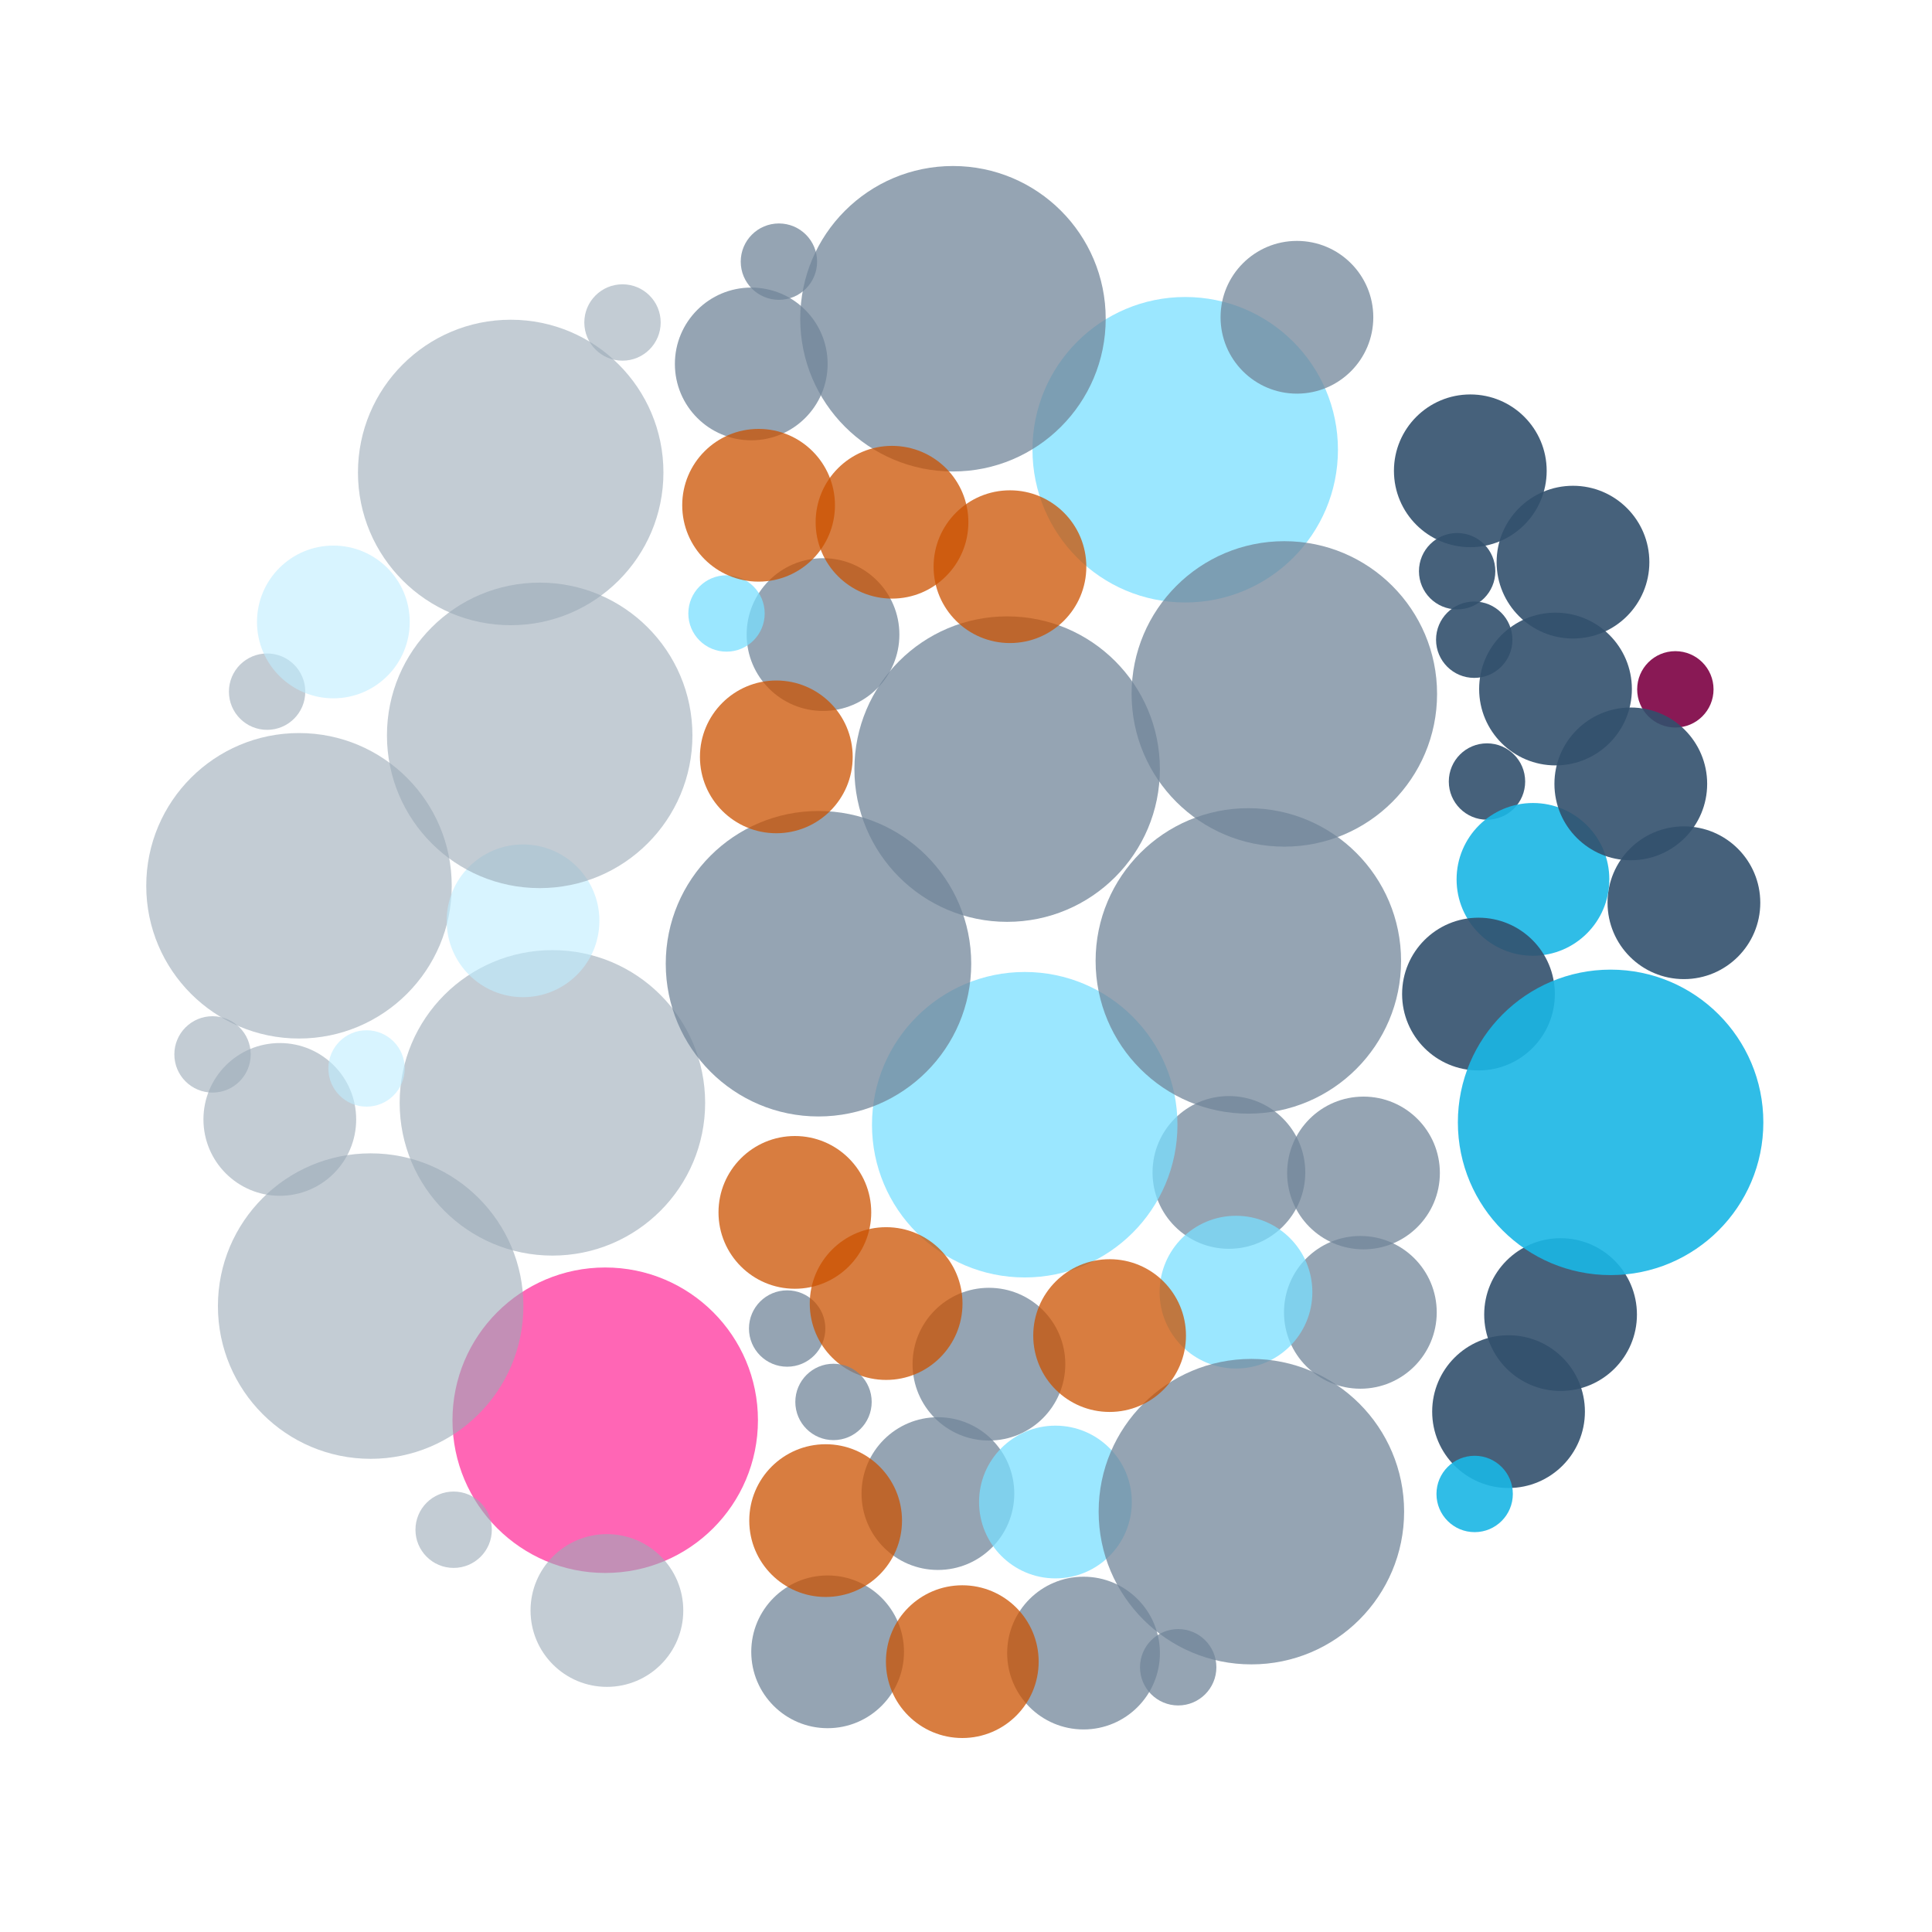 <?xml version="1.0" encoding="utf-8"?>
<!DOCTYPE svg PUBLIC "-//W3C//DTD SVG 1.1//EN" "http://www.w3.org/Graphics/SVG/1.1/DTD/svg11.dtd">
<svg version="1.1" xmlns="http://www.w3.org/2000/svg"
     viewBox="0 0 620 620">
<g class="graphic"><circle cx="537.64" cy="221.218" r="12.254" opacity="0.9" fill="#7D0043" stroke="" stroke-width="0"></circle><circle cx="194.22" cy="455.765" r="49.015" opacity="0.6" fill="#FF0084" stroke="" stroke-width="0"></circle><circle cx="249.963" cy="83.963" r="12.254" opacity="0.75" fill="#71869A" stroke="" stroke-width="3"></circle><circle cx="477.189" cy="250.802" r="12.254" opacity="0.9" fill="#32506D" stroke="" stroke-width="3"></circle><circle cx="85.716" cy="221.963" r="12.254" opacity="0.6" fill="#9BAAB8" stroke="" stroke-width="0"></circle><circle cx="500.803" cy="421.86" r="24.508" opacity="0.9" fill="#32506D" stroke="" stroke-width="0"></circle><circle cx="194.764" cy="516.828" r="24.508" opacity="0.6" fill="#9BAAB8" stroke="" stroke-width="3"></circle><circle cx="199.766" cy="103.489" r="12.254" opacity="0.6" fill="#9BAAB8" stroke="" stroke-width="0"></circle><circle cx="89.794" cy="359.232" r="24.508" opacity="0.6" fill="#9BAAB8" stroke="" stroke-width="0"></circle><circle cx="145.579" cy="490.909" r="12.254" opacity="0.6" fill="#9BAAB8" stroke="" stroke-width="3"></circle><circle cx="347.721" cy="530.491" r="24.508" opacity="0.75" fill="#71869A" stroke="" stroke-width="3"></circle><circle cx="68.204" cy="338.368" r="12.254" opacity="0.6" fill="#9BAAB8" stroke="" stroke-width="3"></circle><circle cx="540.387" cy="289.701" r="24.508" opacity="0.9" fill="#32506D" stroke="" stroke-width="3"></circle><circle cx="252.608" cy="426.339" r="12.254" opacity="0.75" fill="#71869A" stroke="" stroke-width="0"></circle><circle cx="317.36" cy="437.779" r="24.508" opacity="0.75" fill="#71869A" stroke="" stroke-width="3"></circle><circle cx="264.116" cy="203.641" r="24.508" opacity="0.75" fill="#71869A" stroke="" stroke-width="0"></circle><circle cx="380.347" cy="144.325" r="49.015" opacity="0.75" fill="#79DEFF" stroke="" stroke-width="3"></circle><circle cx="436.556" cy="421.145" r="24.508" opacity="0.75" fill="#71869A" stroke="" stroke-width="0"></circle><circle cx="233.145" cy="196.869" r="12.254" opacity="0.75" fill="#79DEFF" stroke="" stroke-width="0"></circle><circle cx="177.273" cy="353.921" r="49.015" opacity="0.6" fill="#9BAAB8" stroke="" stroke-width="3"></circle><circle cx="300.986" cy="479.307" r="24.508" opacity="0.75" fill="#71869A" stroke="" stroke-width="0"></circle><circle cx="394.371" cy="376.247" r="24.508" opacity="0.75" fill="#71869A" stroke="" stroke-width="3"></circle><circle cx="117.627" cy="342.88" r="12.254" opacity="0.6" fill="#BEEDFF" stroke="" stroke-width="3"></circle><circle cx="241.087" cy="116.792" r="24.508" opacity="0.75" fill="#71869A" stroke="" stroke-width="0"></circle><circle cx="491.942" cy="282.2" r="24.508" opacity="0.9" fill="#1AB6E5" stroke="" stroke-width="3"></circle><circle cx="328.844" cy="360.934" r="49.015" opacity="0.75" fill="#79DEFF" stroke="" stroke-width="3"></circle><circle cx="323.204" cy="246.816" r="49.015" opacity="0.75" fill="#71869A" stroke="" stroke-width="0"></circle><circle cx="396.64" cy="414.663" r="24.508" opacity="0.75" fill="#79DEFF" stroke="" stroke-width="3"></circle><circle cx="305.818" cy="102.289" r="49.015" opacity="0.75" fill="#71869A" stroke="" stroke-width="3"></circle><circle cx="437.563" cy="376.421" r="24.508" opacity="0.75" fill="#71869A" stroke="" stroke-width="3"></circle><circle cx="400.606" cy="308.37" r="49.015" opacity="0.75" fill="#71869A" stroke="" stroke-width="0"></circle><circle cx="467.612" cy="183.308" r="12.254" opacity="0.9" fill="#32506D" stroke="" stroke-width="3"></circle><circle cx="378.094" cy="535.043" r="12.254" opacity="0.75" fill="#71869A" stroke="" stroke-width="0"></circle><circle cx="523.34" cy="251.556" r="24.508" opacity="0.9" fill="#32506D" stroke="" stroke-width="0"></circle><circle cx="163.887" cy="151.619" r="49.015" opacity="0.6" fill="#9BAAB8" stroke="" stroke-width="0"></circle><circle cx="95.948" cy="284.259" r="49.015" opacity="0.6" fill="#9BAAB8" stroke="" stroke-width="0"></circle><circle cx="262.662" cy="309.271" r="49.015" opacity="0.75" fill="#71869A" stroke="" stroke-width="3"></circle><circle cx="412.157" cy="222.685" r="49.015" opacity="0.75" fill="#71869A" stroke="" stroke-width="3"></circle><circle cx="338.699" cy="482.015" r="24.508" opacity="0.75" fill="#79DEFF" stroke="" stroke-width="0"></circle><circle cx="401.582" cy="485.103" r="49.015" opacity="0.75" fill="#71869A" stroke="" stroke-width="0"></circle><circle cx="265.595" cy="530.088" r="24.508" opacity="0.75" fill="#71869A" stroke="" stroke-width="0"></circle><circle cx="471.839" cy="151.09" r="24.508" opacity="0.9" fill="#32506D" stroke="" stroke-width="0"></circle><circle cx="474.458" cy="319.006" r="24.508" opacity="0.9" fill="#32506D" stroke="" stroke-width="3"></circle><circle cx="484.109" cy="453.007" r="24.508" opacity="0.9" fill="#32506D" stroke="" stroke-width="0"></circle><circle cx="499.181" cy="221.119" r="24.508" opacity="0.9" fill="#32506D" stroke="" stroke-width="0"></circle><circle cx="106.98" cy="199.59" r="24.508" opacity="0.6" fill="#BEEDFF" stroke="" stroke-width="0"></circle><circle cx="516.86" cy="360.179" r="49.015" opacity="0.9" fill="#1AB6E5" stroke="" stroke-width="0"></circle><circle cx="167.847" cy="295.496" r="24.508" opacity="0.6" fill="#BEEDFF" stroke="" stroke-width="3"></circle><circle cx="473.097" cy="205.289" r="12.254" opacity="0.9" fill="#32506D" stroke="" stroke-width="0"></circle><circle cx="264.956" cy="487.978" r="24.508" opacity="0.75" fill="#CB5200" stroke="" stroke-width="3"></circle><circle cx="324.106" cy="181.855" r="24.508" opacity="0.75" fill="#CB5200" stroke="" stroke-width="3"></circle><circle cx="243.44" cy="162.145" r="24.508" opacity="0.75" fill="#CB5200" stroke="" stroke-width="3"></circle><circle cx="284.369" cy="418.325" r="24.508" opacity="0.75" fill="#CB5200" stroke="" stroke-width="3"></circle><circle cx="308.811" cy="533.242" r="24.508" opacity="0.75" fill="#CB5200" stroke="" stroke-width="3"></circle><circle cx="255.082" cy="389.069" r="24.508" opacity="0.75" fill="#CB5200" stroke="" stroke-width="3"></circle><circle cx="249.127" cy="242.889" r="24.508" opacity="0.75" fill="#CB5200" stroke="" stroke-width="3"></circle><circle cx="286.256" cy="167.59" r="24.508" opacity="0.75" fill="#CB5200" stroke="" stroke-width="3"></circle><circle cx="356.086" cy="428.602" r="24.508" opacity="0.75" fill="#CB5200" stroke="" stroke-width="3"></circle><circle cx="173.191" cy="235.989" r="49.015" opacity="0.6" fill="#9BAAB8" stroke="" stroke-width="0"></circle><circle cx="416.199" cy="101.817" r="24.508" opacity="0.75" fill="#71869A" stroke="" stroke-width="0"></circle><circle cx="267.481" cy="449.895" r="12.254" opacity="0.75" fill="#71869A" stroke="" stroke-width="0"></circle><circle cx="504.79" cy="180.398" r="24.508" opacity="0.9" fill="#32506D" stroke="" stroke-width="3"></circle><circle cx="118.947" cy="419.137" r="49.015" opacity="0.6" fill="#9BAAB8" stroke="" stroke-width="3"></circle><circle cx="473.233" cy="479.428" r="12.254" opacity="0.9" fill="#1AB6E5" stroke="" stroke-width="3"></circle></g></svg>


